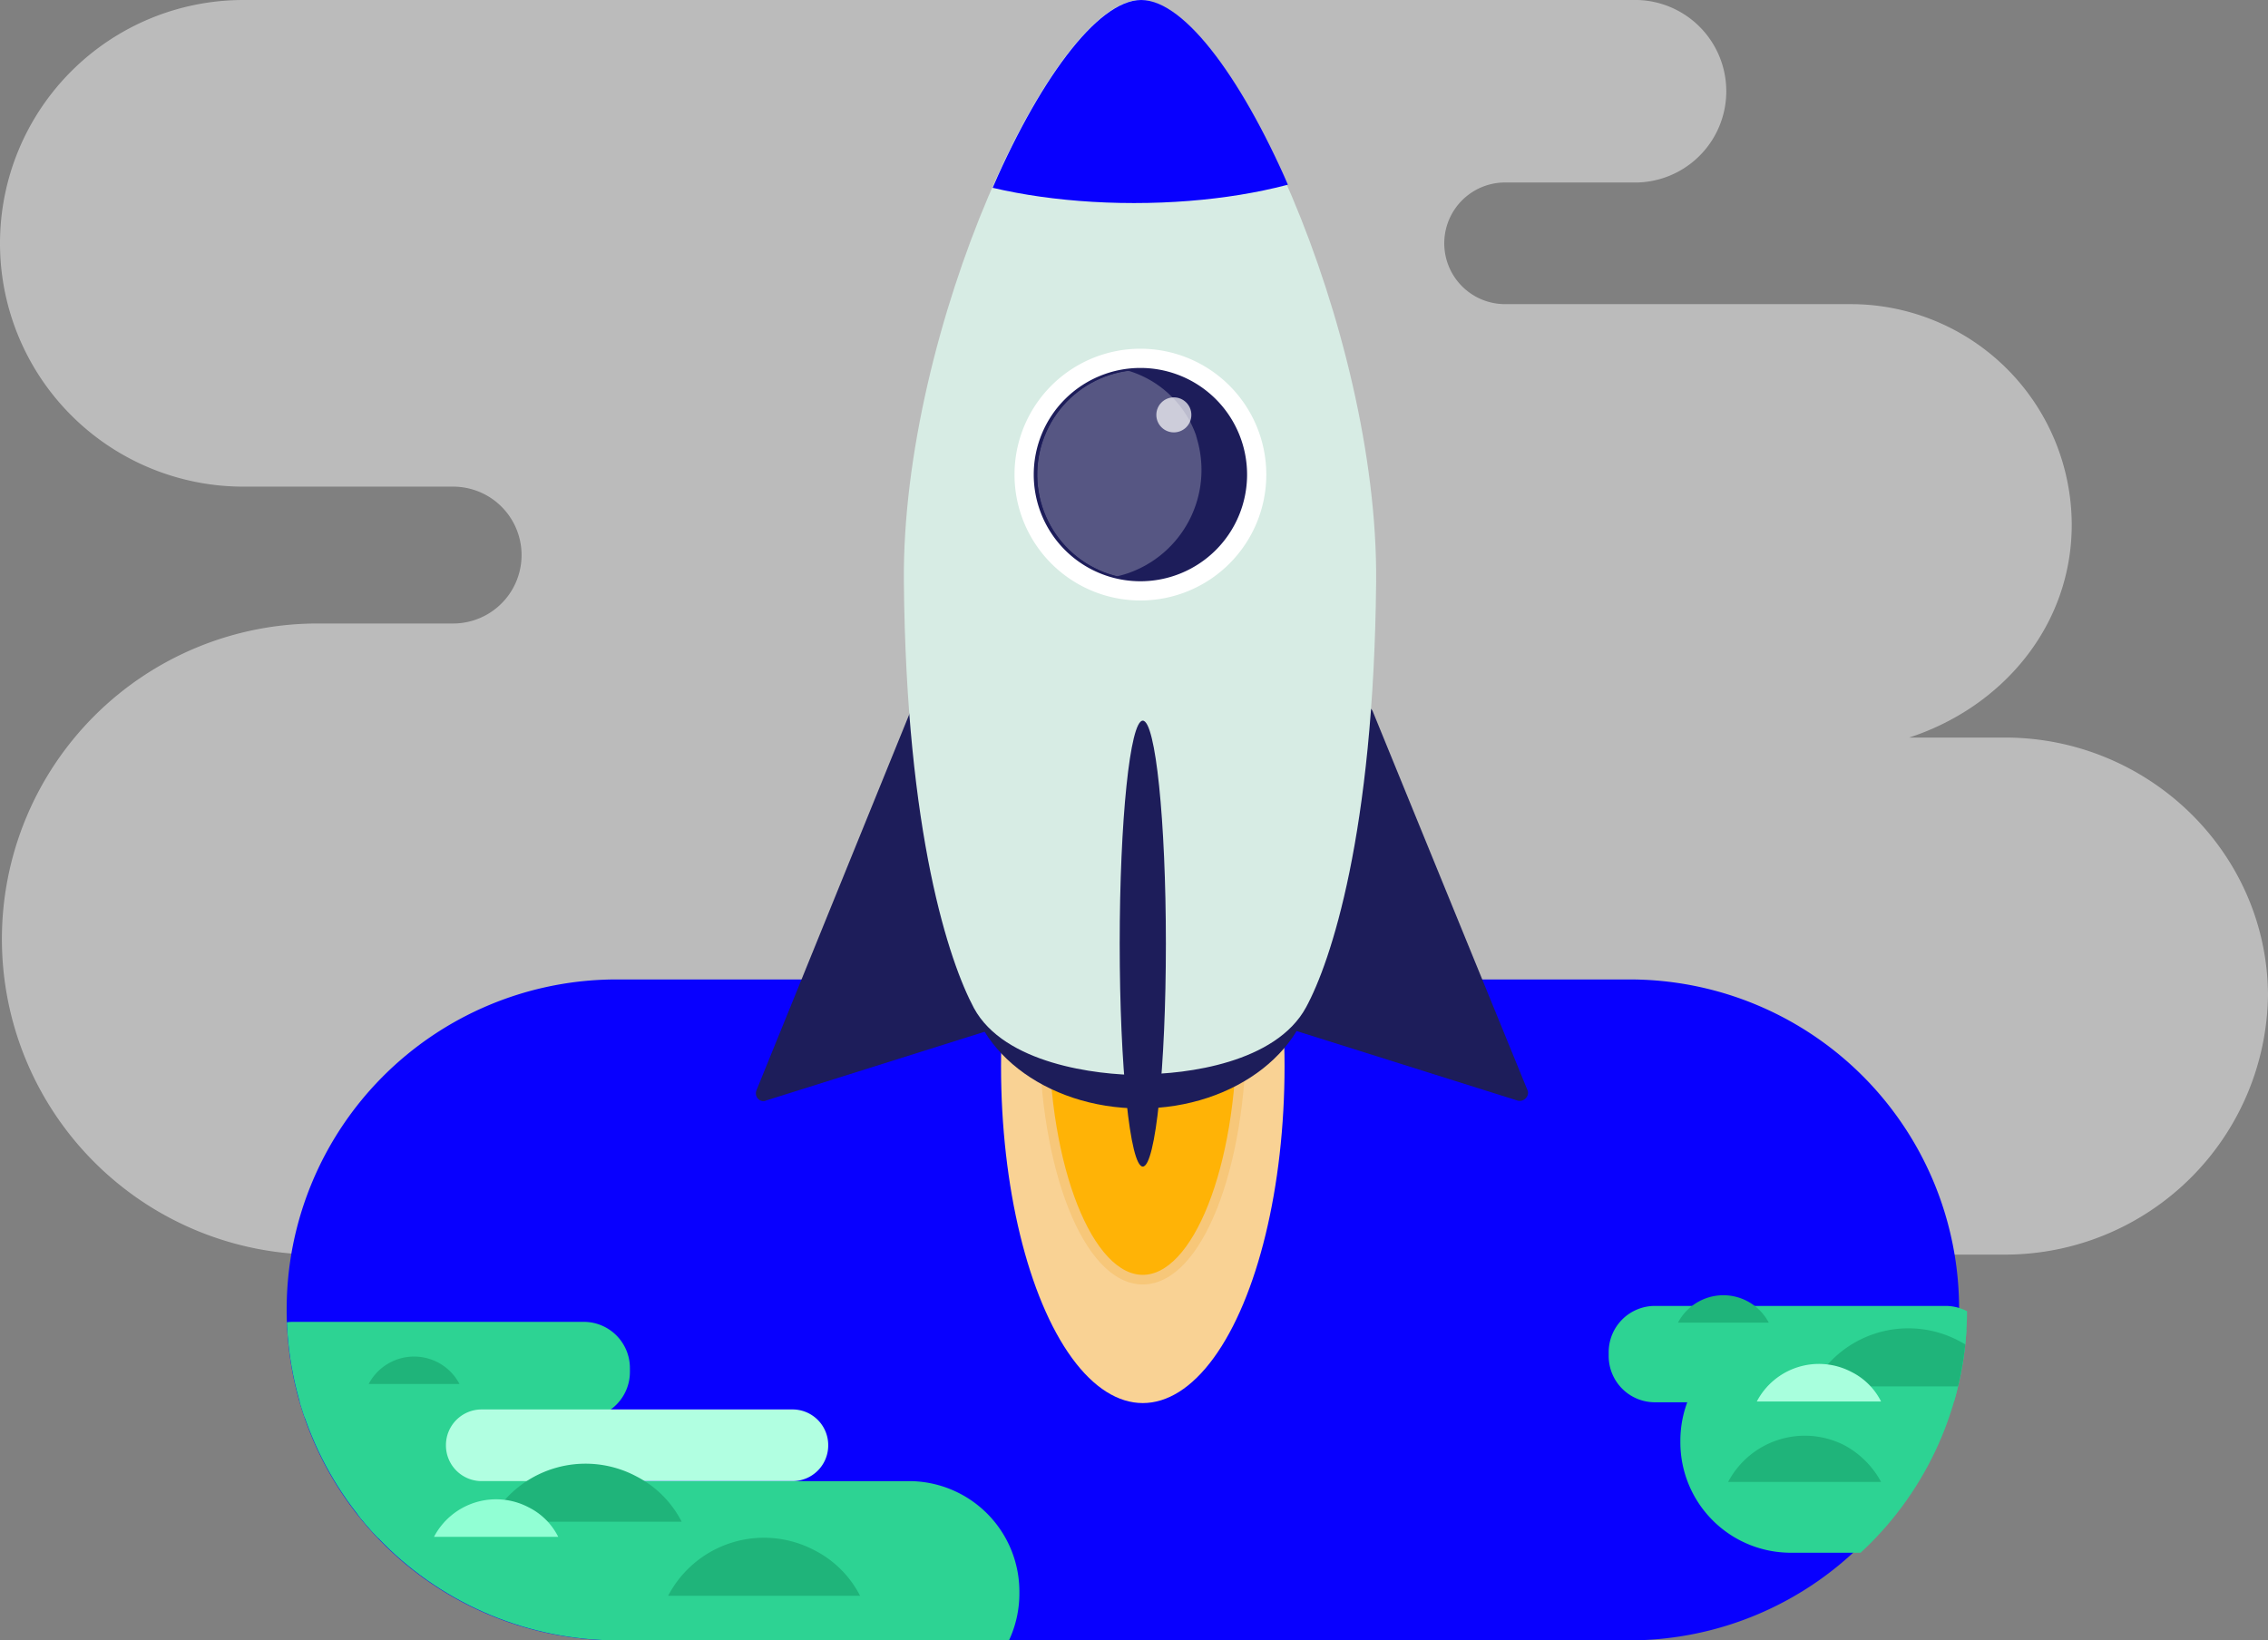 <svg xmlns="http://www.w3.org/2000/svg" xmlns:xlink="http://www.w3.org/1999/xlink" width="236" height="170.714" viewBox="0 0 236 170.714"><rect x="0" y="0" width="236" height="170.714" fill="#808080" stroke="none"/><defs><style>.a{fill:#f2f2f2;opacity:0.52;}.b{fill:#0800ff;}.c{fill:#f9d294;}.d{fill:#ffb306;stroke:#f7c779;stroke-linecap:round;stroke-linejoin:round;}.e,.j{fill:#1d1d5a;}.f{fill:#d7ece4;}.g{clip-path:url(#a);}.h{clip-path:url(#b);}.i{opacity:0.15;fill:url(#c);}.j{stroke:#fff;stroke-width:2px;}.k,.n{fill:#fff;}.k{opacity:0.7;}.l{clip-path:url(#d);}.m{opacity:0.25;}.o{opacity:0.07;}.p{fill:none;}.q{clip-path:url(#e);}.r{fill:#2dd393;}.s{fill:#b1ffe1;}.t{fill:#1fb47a;}.u{fill:#91ffd4;}.v{fill:#6691f0;}.w{fill:#cae2ff;}.x{fill:#a8ffdd;}</style><clipPath id="a"><path d="M150.412,125.876c-4.558,0-14.171-1.16-17.32-6.961-2.569-4.807-7.044-18.066-7.293-44.336S141.213,14,150.412,14s24.778,34.391,24.53,60.579-4.724,39.529-7.293,44.253c-3.149,5.8-12.514,6.961-17.071,6.961Z" transform="translate(-125.796 -14)"/></clipPath><clipPath id="b"><path d="M138.984,66.1,130.2,74.8V92.536h15.331l15.331-15.58Z" transform="translate(-130.2 -66.1)"/></clipPath><radialGradient id="c" cx="15.016" cy="112.638" r="14.958" gradientTransform="matrix(1, 0, 0, -1, 0, 225.276)" gradientUnits="userSpaceOnUse"><stop offset="0" stop-color="#081f40" stop-opacity="0.902"/><stop offset="0.26" stop-color="#081f40" stop-opacity="0.831"/><stop offset="0.53" stop-color="#081f40" stop-opacity="0.631"/><stop offset="0.81" stop-color="#081f40" stop-opacity="0.302"/><stop offset="1" stop-color="#081f40" stop-opacity="0"/></radialGradient><clipPath id="d"><path d="M158.323,61.654a10.9,10.9,0,1,0,4.724,14.668h0A10.819,10.819,0,0,0,158.323,61.654Z" transform="translate(-142.466 -60.466)"/></clipPath><clipPath id="e"><path d="M223.058,171.391a34.412,34.412,0,0,1-34.391,34.391H82.591A34.412,34.412,0,0,1,48.2,171.391h0A34.412,34.412,0,0,1,82.591,137H188.666a34.359,34.359,0,0,1,34.391,34.391Z" transform="translate(-48.2 -137)"/></clipPath></defs><g transform="translate(-565 -880.286)"><path class="a" d="M210.379,76.757h-9.97c9.717-3.165,16.918-11.64,16.918-22.157a23,23,0,0,0-22.853-22.948H158.366a6.33,6.33,0,0,1,0-12.661h13.808a9.5,9.5,0,0,0,0-18.991H27.072a25.322,25.322,0,0,0,0,50.644H48.9a7.122,7.122,0,0,1,0,14.244H34.787a32.839,32.839,0,0,0,0,65.679H56.334c.886.087,1.788,0,2.7,0H210.379a27.367,27.367,0,0,0,27.371-26.984C237.687,88.69,225.287,76.757,210.379,76.757Z" transform="translate(563.25 880.286)"/><g transform="translate(546.8 866.286)"><g transform="translate(47.2 14)"><path class="b" d="M221.229,171.391A34.331,34.331,0,0,1,187,205.783H81.428A34.331,34.331,0,0,1,47.2,171.391h0A34.331,34.331,0,0,1,81.428,137H187a34.278,34.278,0,0,1,34.228,34.391Z" transform="translate(-46.371 -35.069)"/><ellipse class="c" cx="14.751" cy="35.054" rx="14.751" ry="35.054" transform="translate(75.164 75.91)"/><ellipse class="d" cx="10.276" cy="25.939" rx="10.276" ry="25.939" transform="translate(79.639 81.296)"/><path class="e" d="M198.759,142.656l-16.077-39.364a.722.722,0,0,0-.663-.5.835.835,0,0,0-.746.249c-6.961,8.287-7.873,31.408-7.873,32.4a.823.823,0,0,0,.58.829l23.7,7.458a.862.862,0,0,0,1.077-.5.7.7,0,0,0,0-.58Z" transform="translate(-68.817 -29.206)"/><path class="e" d="M124.59,103.042a.668.668,0,0,0-.746-.249,1.289,1.289,0,0,0-.663.5l-15.994,39.364a.822.822,0,0,0,.414,1.077.708.708,0,0,0,.58,0l23.7-7.458a.823.823,0,0,0,.58-.829C132.463,134.45,131.551,111.329,124.59,103.042Z" transform="translate(-57.464 -29.204)"/><ellipse class="e" cx="17.983" cy="14.088" rx="17.983" ry="14.088" transform="translate(71.683 87.18)"/><path class="f" d="M150.312,125.876c-4.558,0-14.171-1.16-17.32-6.961-2.569-4.807-7.044-18.066-7.293-44.336S141.2,14,150.312,14s24.778,34.391,24.53,60.579-4.724,39.529-7.293,44.253c-3.149,5.8-12.514,6.961-17.071,6.961Z" transform="translate(-60.646 -14)"/><ellipse class="e" cx="2.403" cy="23.204" rx="2.403" ry="23.204" transform="translate(87.512 74.998)"/><g transform="translate(65.134)"><g class="g"><ellipse class="b" cx="28.342" cy="10.939" rx="28.342" ry="10.939" transform="translate(-4.472 -0.746)"/></g></g><g transform="translate(68.783 43.176)"><g class="h"><circle class="i" cx="15" cy="15" r="15" transform="translate(-0.331 -5.967)"/></g></g><path class="j" d="M12.1,0A12.1,12.1,0,1,1,0,12.1,12.1,12.1,0,0,1,12.1,0Z" transform="translate(77.567 37.292)"/><circle class="k" cx="1.823" cy="1.823" r="1.823" transform="translate(91.324 41.353)"/><g transform="translate(78.948 38.507)"><g class="l"><g class="m" transform="translate(-4.759 -0.382)"><path class="n" d="M150.875,81.547a10.738,10.738,0,0,1-13.591-6.63c0-.083-.083-.249-.083-.331a11.373,11.373,0,0,1,7.21-14.005A10.738,10.738,0,0,1,158,67.211c0,.083.083.249.083.331A11.373,11.373,0,0,1,150.875,81.547Z" transform="translate(-136.723 -60.005)"/></g></g></g><path class="o" d="M220.492,22Z" transform="translate(-76.877 -15.37)"/><path class="p" d="M87.892,156.392,86.4,154.9h0Z" transform="translate(-53.915 -38.135)"/><g transform="translate(0.829 101.931)"><g class="q"><path class="r" d="M64.719,200h49.06A11.494,11.494,0,0,1,125.3,211.519v.166A11.494,11.494,0,0,1,113.779,223.2H64.719A11.494,11.494,0,0,1,53.2,211.685v-.166A11.548,11.548,0,0,1,64.719,200Z" transform="translate(-49.056 -147.791)"/><path class="r" d="M48.007,180H78.254a4.81,4.81,0,0,1,4.807,4.807v.414a4.81,4.81,0,0,1-4.807,4.807H48.007a4.81,4.81,0,0,1-4.807-4.807v-.414A4.81,4.81,0,0,1,48.007,180Z" transform="translate(-47.344 -144.366)"/><path class="r" d="M45.007,190H75.254a4.81,4.81,0,0,1,4.807,4.807v4.558a4.81,4.81,0,0,1-4.807,4.807H45.007a4.81,4.81,0,0,1-4.807-4.807v-4.558A4.81,4.81,0,0,1,45.007,190Z" transform="translate(-46.83 -146.078)"/><path class="s" d="M107.978,194.729a3.714,3.714,0,0,1-3.729,3.729H71.929a3.714,3.714,0,0,1-3.729-3.729h0A3.714,3.714,0,0,1,71.929,191h32.32A3.714,3.714,0,0,1,107.978,194.729Z" transform="translate(-51.626 -146.25)"/><path class="t" d="M96.1,213.153a11.249,11.249,0,0,1,15.248-4.724,10.839,10.839,0,0,1,4.724,4.724" transform="translate(-56.405 -149.011)"/><path class="t" d="M73.7,203.853a11.249,11.249,0,0,1,15.248-4.724,10.839,10.839,0,0,1,4.724,4.724" transform="translate(-52.568 -147.418)"/><path class="u" d="M66.7,206.19a7.292,7.292,0,0,1,9.862-3.066,6.861,6.861,0,0,1,3.066,3.066" transform="translate(-51.369 -148.18)"/><path class="t" d="M58.5,187.205a5.338,5.338,0,0,1,9.447,0" transform="translate(-49.964 -145.107)"/><path class="r" d="M234.719,181h62.319a11.494,11.494,0,0,1,11.519,11.519v.166A11.494,11.494,0,0,1,297.038,204.2H234.719A11.494,11.494,0,0,1,223.2,192.685v-.166A11.548,11.548,0,0,1,234.719,181Z" transform="translate(-78.176 -144.537)"/><path class="r" d="M219.007,178h30.248a4.81,4.81,0,0,1,4.807,4.807v.414a4.81,4.81,0,0,1-4.807,4.807H219.007a4.81,4.81,0,0,1-4.807-4.807v-.414A4.81,4.81,0,0,1,219.007,178Z" transform="translate(-76.634 -144.023)"/><path class="v" d="M282.1,194.153a11.249,11.249,0,0,1,15.248-4.724,10.839,10.839,0,0,1,4.724,4.724" transform="translate(-88.265 -145.757)"/><path class="w" d="M298.4,196.59a7.292,7.292,0,0,1,9.862-3.066,6.861,6.861,0,0,1,3.066,3.066" transform="translate(-91.057 -146.536)"/><path class="t" d="M239.8,186.853a11.249,11.249,0,0,1,15.248-4.724,10.839,10.839,0,0,1,4.724,4.724" transform="translate(-81.019 -144.506)"/><path class="x" d="M232.8,189.19a7.292,7.292,0,0,1,9.862-3.066,6.861,6.861,0,0,1,3.066,3.066" transform="translate(-79.82 -145.269)"/><path class="t" d="M222.9,179.505a5.338,5.338,0,0,1,9.447,0" transform="translate(-78.124 -143.788)"/><path class="t" d="M229.2,199.107a9.025,9.025,0,0,1,12.1-3.812,9.381,9.381,0,0,1,3.812,3.812" transform="translate(-79.204 -146.815)"/></g></g><path class="p" d="M85.892,156.392,84.4,154.9h0Z" transform="translate(-53.572 -38.135)"/></g></g></g></svg>
